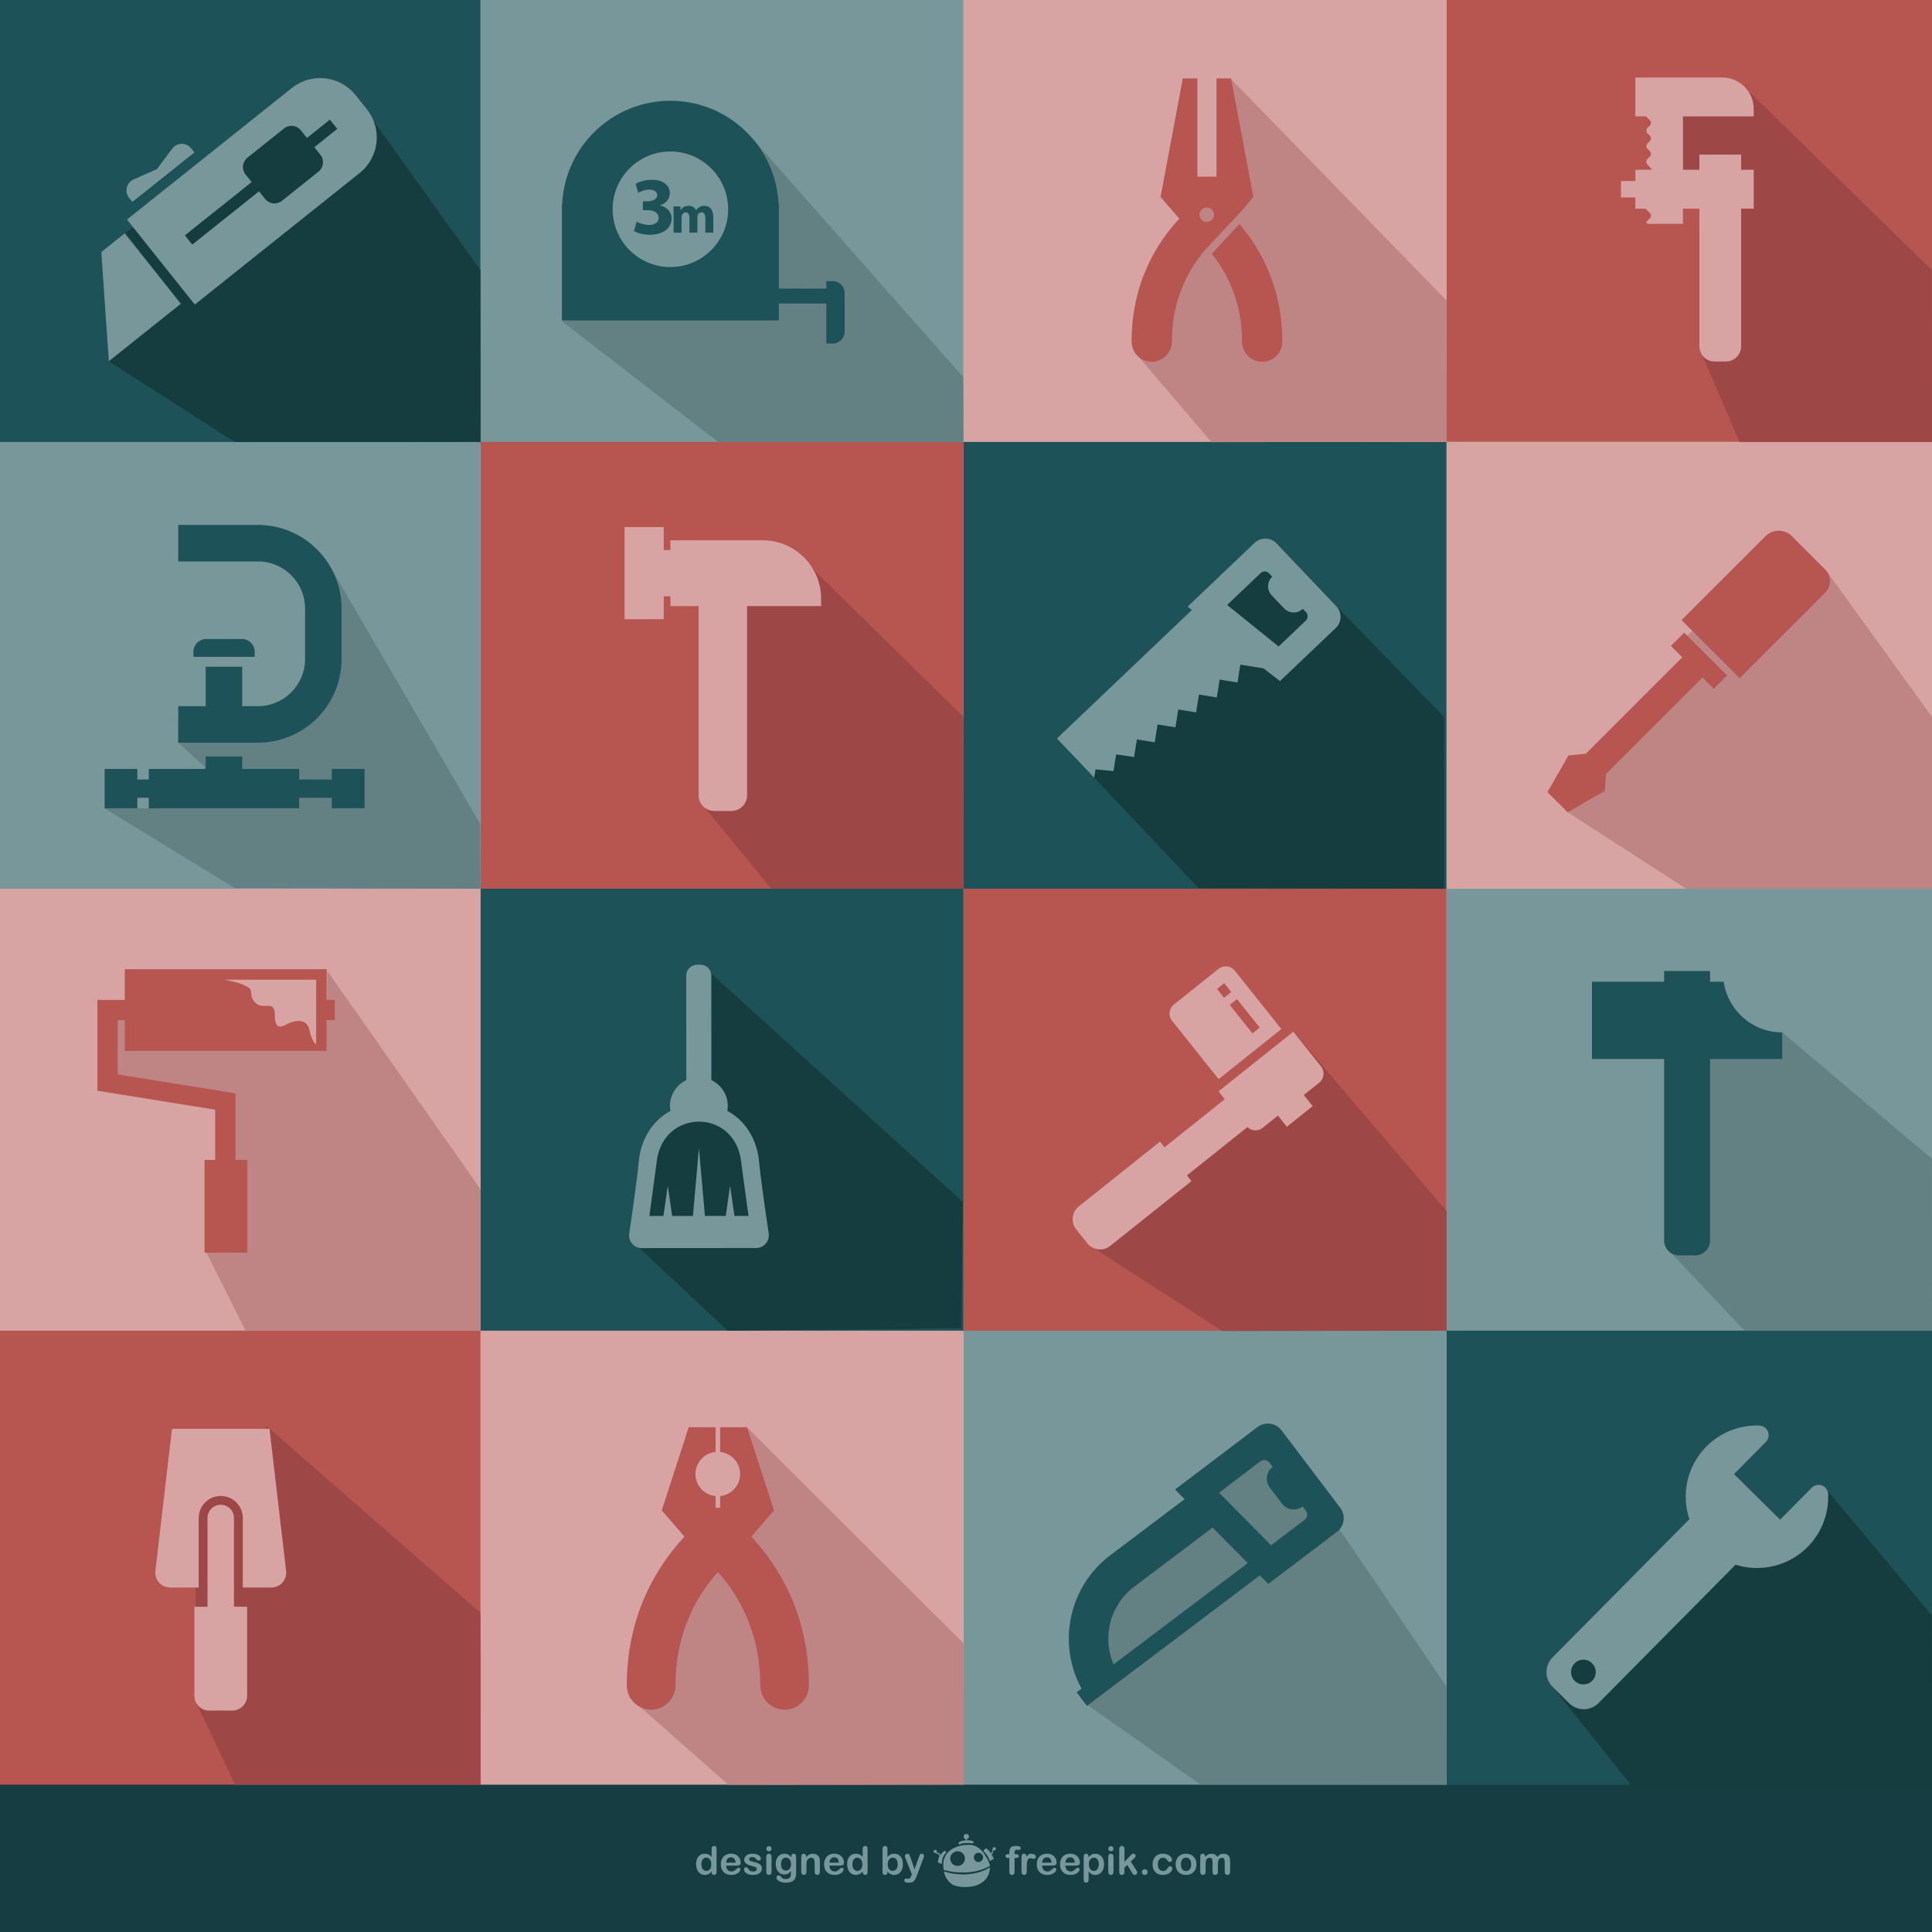 <?xml version="1.0" encoding="utf-8"?>
<!-- Generator: Adobe Illustrator 27.5.0, SVG Export Plug-In . SVG Version: 6.00 Build 0)  -->
<svg version="1.1" id="Capa_1" xmlns="http://www.w3.org/2000/svg" xmlns:xlink="http://www.w3.org/1999/xlink" x="0px" y="0px"
	 viewBox="0 0 800 800" style="enable-background:new 0 0 800 800;" xml:space="preserve">
<rect x="-6" y="-5" style="fill:#1D5258;" width="205" height="189"/>
<rect x="199" y="-5" style="fill:#77979B;" width="200" height="189"/>
<rect x="399" y="-5" style="fill:#D8A3A3;" width="200" height="189"/>
<rect x="599" y="-6" style="fill:#B75551;" width="211" height="189"/>
<rect x="-6" y="183" style="fill:#77979B;" width="205" height="185"/>
<rect x="199" y="183" style="fill:#B75551;" width="200" height="185"/>
<rect x="399" y="183" style="fill:#1D5258;" width="200" height="185"/>
<rect x="599" y="183" style="fill:#D8A3A3;" width="210" height="185"/>
<rect x="-6" y="368" style="fill:#D8A3A3;" width="205" height="184"/>
<rect x="199" y="368" style="fill:#1D5258;" width="200" height="184"/>
<rect x="399" y="368" style="fill:#B75551;" width="200" height="184"/>
<rect x="599" y="368" style="fill:#77979B;" width="210" height="184"/>
<rect x="-6" y="551" style="fill:#B75551;" width="205" height="192"/>
<rect x="199" y="551" style="fill:#D8A3A3;" width="200" height="192"/>
<rect x="399" y="551" style="fill:#77979B;" width="200" height="192"/>
<rect x="599" y="551" style="fill:#1D5258;" width="210" height="192"/>
<rect x="-5" y="739" style="fill:#163E42;" width="813" height="65"/>
<g>
	<g>
		<path style="fill:#77979B;" d="M294.665,775.138v-0.215c-0.29,0.335-0.576,0.605-0.859,0.814
			c-0.283,0.209-0.589,0.367-0.919,0.476c-0.331,0.109-0.69,0.162-1.081,0.162c-0.518,0-0.997-0.11-1.439-0.328
			c-0.44-0.223-0.822-0.534-1.142-0.94c-0.325-0.405-0.567-0.887-0.734-1.435c-0.167-0.548-0.25-1.142-0.25-1.782
			c0-1.352,0.332-2.405,0.992-3.16c0.659-0.755,1.529-1.133,2.605-1.133c0.624,0,1.149,0.108,1.577,0.322
			c0.427,0.215,0.843,0.541,1.25,0.987v-3.193c0-0.444,0.09-0.78,0.266-1.007c0.176-0.227,0.428-0.342,0.755-0.342
			c0.327,0,0.581,0.106,0.758,0.315c0.176,0.207,0.266,0.516,0.266,0.923v9.536c0,0.412-0.097,0.721-0.286,0.927
			c-0.19,0.208-0.437,0.311-0.738,0.311c-0.296,0-0.54-0.105-0.732-0.321C294.761,775.841,294.665,775.532,294.665,775.138z
			 M290.411,771.963c0,0.587,0.09,1.085,0.274,1.496c0.182,0.411,0.431,0.724,0.746,0.931c0.317,0.21,0.664,0.314,1.04,0.314
			c0.379,0,0.725-0.098,1.042-0.296c0.313-0.201,0.565-0.504,0.754-0.912c0.184-0.411,0.279-0.921,0.279-1.533
			c0-0.576-0.094-1.071-0.279-1.487c-0.189-0.413-0.442-0.731-0.762-0.948c-0.321-0.22-0.67-0.329-1.05-0.329
			c-0.397,0-0.75,0.11-1.061,0.336c-0.312,0.227-0.554,0.548-0.724,0.968C290.496,770.92,290.411,771.408,290.411,771.963z"/>
		<path style="fill:#77979B;" d="M304.915,772.508h-4.23c0.005,0.493,0.104,0.925,0.297,1.3c0.194,0.375,0.449,0.658,0.769,0.846
			c0.32,0.19,0.672,0.286,1.057,0.286c0.26,0,0.495-0.032,0.71-0.089c0.213-0.061,0.42-0.161,0.622-0.287
			c0.201-0.131,0.384-0.269,0.555-0.418c0.168-0.146,0.386-0.346,0.656-0.6c0.11-0.094,0.269-0.145,0.475-0.145
			c0.222,0,0.4,0.063,0.536,0.184c0.14,0.121,0.209,0.292,0.209,0.515c0,0.195-0.078,0.424-0.229,0.686
			c-0.156,0.26-0.385,0.513-0.695,0.752c-0.307,0.239-0.695,0.44-1.164,0.599c-0.467,0.157-1.004,0.237-1.611,0.237
			c-1.39,0-2.469-0.396-3.24-1.189c-0.771-0.792-1.156-1.866-1.156-3.224c0-0.638,0.095-1.234,0.286-1.78
			c0.191-0.545,0.466-1.015,0.831-1.405c0.365-0.388,0.814-0.69,1.347-0.901c0.534-0.206,1.125-0.31,1.775-0.31
			c0.845,0,1.569,0.177,2.173,0.534c0.606,0.358,1.057,0.818,1.36,1.382c0.301,0.565,0.452,1.142,0.452,1.727
			c0,0.543-0.157,0.897-0.469,1.06C305.919,772.429,305.481,772.508,304.915,772.508z M300.685,771.282h3.92
			c-0.052-0.74-0.252-1.292-0.598-1.659c-0.346-0.368-0.799-0.553-1.365-0.553c-0.539,0-0.982,0.186-1.327,0.559
			C300.97,770.002,300.759,770.554,300.685,771.282z"/>
		<path style="fill:#77979B;" d="M315.481,773.547c0,0.596-0.145,1.108-0.436,1.533c-0.289,0.424-0.717,0.745-1.285,0.968
			c-0.567,0.218-1.261,0.328-2.072,0.328c-0.778,0-1.444-0.12-1.997-0.357c-0.556-0.237-0.964-0.535-1.229-0.893
			c-0.263-0.353-0.396-0.713-0.396-1.07c0-0.239,0.084-0.443,0.251-0.611c0.171-0.168,0.384-0.255,0.643-0.255
			c0.228,0,0.401,0.057,0.522,0.167c0.123,0.112,0.241,0.267,0.35,0.467c0.221,0.386,0.487,0.674,0.795,0.864
			c0.311,0.19,0.732,0.286,1.266,0.286c0.431,0,0.788-0.096,1.064-0.29c0.277-0.192,0.415-0.412,0.415-0.66
			c0-0.382-0.145-0.659-0.433-0.833c-0.287-0.172-0.761-0.34-1.419-0.497c-0.746-0.187-1.35-0.379-1.819-0.582
			c-0.466-0.205-0.84-0.472-1.12-0.805c-0.28-0.331-0.419-0.742-0.419-1.229c0-0.43,0.127-0.842,0.387-1.228
			c0.257-0.384,0.642-0.691,1.142-0.922c0.505-0.231,1.116-0.345,1.828-0.345c0.558,0,1.061,0.058,1.508,0.174
			c0.446,0.12,0.818,0.274,1.117,0.47c0.299,0.198,0.525,0.41,0.681,0.649c0.156,0.24,0.234,0.471,0.234,0.696
			c0,0.248-0.082,0.453-0.251,0.607c-0.164,0.161-0.402,0.238-0.707,0.238c-0.223,0-0.411-0.062-0.567-0.187
			c-0.156-0.128-0.334-0.319-0.536-0.569c-0.164-0.214-0.355-0.384-0.578-0.51c-0.223-0.127-0.522-0.19-0.902-0.19
			c-0.393,0-0.717,0.083-0.976,0.252c-0.259,0.166-0.389,0.371-0.389,0.619c0,0.229,0.096,0.414,0.286,0.559
			c0.189,0.145,0.445,0.264,0.769,0.36c0.319,0.094,0.764,0.212,1.33,0.348c0.672,0.164,1.219,0.359,1.645,0.585
			c0.425,0.229,0.746,0.496,0.965,0.806C315.372,772.797,315.481,773.151,315.481,773.547z"/>
		<path style="fill:#77979B;" d="M318.405,766.577c-0.301,0-0.558-0.095-0.773-0.278c-0.213-0.184-0.319-0.446-0.319-0.784
			c0-0.307,0.109-0.561,0.329-0.758c0.217-0.198,0.472-0.296,0.763-0.296c0.279,0,0.528,0.087,0.744,0.267
			c0.217,0.181,0.326,0.443,0.326,0.787c0,0.331-0.105,0.592-0.316,0.78C318.946,766.482,318.695,766.577,318.405,766.577z
			 M319.475,768.808v6.252c0,0.433-0.104,0.76-0.31,0.983c-0.206,0.221-0.467,0.333-0.783,0.333c-0.317,0-0.577-0.115-0.773-0.341
			c-0.199-0.227-0.297-0.552-0.297-0.974v-6.187c0-0.429,0.098-0.751,0.297-0.967c0.196-0.216,0.456-0.326,0.773-0.326
			c0.315,0,0.577,0.109,0.783,0.326C319.371,768.122,319.475,768.426,319.475,768.808z"/>
		<path style="fill:#77979B;" d="M329.661,769.166v6.279c0,0.721-0.076,1.337-0.228,1.854c-0.154,0.52-0.4,0.947-0.738,1.284
			c-0.337,0.338-0.78,0.589-1.328,0.755c-0.546,0.16-1.226,0.242-2.037,0.242c-0.745,0-1.411-0.102-1.998-0.311
			c-0.587-0.209-1.035-0.478-1.355-0.807c-0.316-0.331-0.474-0.67-0.474-1.02c0-0.262,0.09-0.478,0.269-0.645
			c0.179-0.166,0.395-0.251,0.65-0.251c0.314,0,0.592,0.142,0.83,0.42c0.117,0.144,0.237,0.288,0.361,0.433
			c0.123,0.144,0.263,0.27,0.411,0.373c0.15,0.102,0.332,0.179,0.543,0.23c0.211,0.049,0.456,0.076,0.729,0.076
			c0.559,0,0.996-0.076,1.304-0.235c0.309-0.155,0.524-0.373,0.65-0.651c0.124-0.283,0.195-0.581,0.216-0.902
			c0.023-0.316,0.038-0.83,0.049-1.54c-0.334,0.466-0.718,0.82-1.154,1.063c-0.434,0.242-0.954,0.364-1.556,0.364
			c-0.721,0-1.355-0.184-1.897-0.555c-0.543-0.369-0.956-0.886-1.247-1.552c-0.29-0.667-0.436-1.434-0.436-2.306
			c0-0.648,0.088-1.234,0.266-1.758c0.177-0.523,0.43-0.964,0.757-1.324c0.327-0.36,0.705-0.631,1.132-0.81
			c0.427-0.181,0.899-0.274,1.411-0.274c0.611,0,1.142,0.117,1.592,0.353c0.447,0.234,0.864,0.603,1.253,1.104v-0.291
			c0-0.374,0.091-0.666,0.275-0.872c0.184-0.207,0.422-0.311,0.713-0.311c0.417,0,0.692,0.138,0.831,0.41
			C329.592,768.261,329.661,768.653,329.661,769.166z M323.394,771.906c0,0.878,0.193,1.543,0.575,1.988
			c0.384,0.45,0.88,0.675,1.485,0.675c0.359,0,0.699-0.096,1.018-0.289c0.32-0.192,0.581-0.483,0.781-0.872
			c0.199-0.388,0.301-0.859,0.301-1.415c0-0.881-0.195-1.567-0.583-2.06c-0.388-0.491-0.899-0.735-1.533-0.735
			c-0.618,0-1.113,0.233-1.485,0.705C323.581,770.373,323.394,771.041,323.394,771.906z"/>
		<path style="fill:#77979B;" d="M333.814,768.778v0.261c0.379-0.501,0.794-0.87,1.246-1.105c0.452-0.233,0.971-0.353,1.556-0.353
			c0.571,0,1.079,0.124,1.531,0.375c0.446,0.247,0.782,0.599,1.003,1.053c0.144,0.264,0.235,0.548,0.278,0.854
			c0.042,0.308,0.063,0.698,0.063,1.173v4.024c0,0.433-0.099,0.76-0.296,0.983c-0.197,0.221-0.458,0.333-0.772,0.333
			c-0.323,0-0.585-0.115-0.784-0.341c-0.201-0.227-0.301-0.552-0.301-0.974v-3.604c0-0.713-0.099-1.258-0.297-1.638
			c-0.2-0.376-0.593-0.565-1.185-0.565c-0.387,0-0.736,0.116-1.053,0.345c-0.318,0.227-0.551,0.544-0.7,0.946
			c-0.102,0.323-0.157,0.927-0.157,1.807v2.709c0,0.44-0.102,0.765-0.304,0.987c-0.204,0.218-0.468,0.328-0.788,0.328
			c-0.312,0-0.566-0.115-0.768-0.341c-0.201-0.227-0.301-0.552-0.301-0.974v-6.252c0-0.411,0.09-0.718,0.268-0.921
			c0.178-0.203,0.424-0.306,0.738-0.306c0.19,0,0.361,0.047,0.514,0.135c0.151,0.091,0.276,0.227,0.368,0.404
			C333.765,768.301,333.814,768.516,333.814,768.778z"/>
		<path style="fill:#77979B;" d="M347.683,772.508h-4.231c0.006,0.493,0.104,0.925,0.297,1.3c0.193,0.375,0.45,0.658,0.768,0.846
			c0.32,0.19,0.673,0.286,1.059,0.286c0.258,0,0.496-0.032,0.708-0.089c0.213-0.061,0.42-0.161,0.623-0.287
			c0.2-0.131,0.385-0.269,0.554-0.418c0.168-0.146,0.387-0.346,0.656-0.6c0.112-0.094,0.271-0.145,0.474-0.145
			c0.224,0,0.401,0.063,0.541,0.184c0.137,0.121,0.205,0.292,0.205,0.515c0,0.195-0.075,0.424-0.23,0.686
			c-0.152,0.26-0.384,0.513-0.693,0.752c-0.308,0.239-0.697,0.44-1.164,0.599c-0.468,0.157-1.006,0.237-1.611,0.237
			c-1.39,0-2.469-0.396-3.24-1.189c-0.773-0.792-1.158-1.866-1.158-3.224c0-0.638,0.096-1.234,0.285-1.78
			c0.192-0.545,0.468-1.015,0.834-1.405c0.364-0.388,0.812-0.69,1.346-0.901c0.534-0.206,1.124-0.31,1.775-0.31
			c0.844,0,1.568,0.177,2.174,0.534c0.604,0.358,1.057,0.818,1.359,1.382c0.301,0.565,0.451,1.142,0.451,1.727
			c0,0.543-0.157,0.897-0.466,1.06C348.685,772.429,348.248,772.508,347.683,772.508z M343.451,771.282h3.921
			c-0.055-0.74-0.252-1.292-0.598-1.659c-0.345-0.368-0.803-0.553-1.366-0.553c-0.54,0-0.982,0.186-1.328,0.559
			C343.736,770.002,343.525,770.554,343.451,771.282z"/>
		<path style="fill:#77979B;" d="M357.211,775.138v-0.215c-0.29,0.335-0.576,0.605-0.859,0.814c-0.282,0.209-0.59,0.367-0.917,0.476
			c-0.332,0.109-0.692,0.162-1.083,0.162c-0.518,0-0.995-0.11-1.438-0.328c-0.44-0.223-0.822-0.534-1.145-0.94
			c-0.321-0.405-0.565-0.887-0.732-1.435c-0.167-0.548-0.25-1.142-0.25-1.782c0-1.352,0.331-2.405,0.99-3.16
			c0.66-0.755,1.53-1.133,2.607-1.133c0.624,0,1.149,0.108,1.574,0.322c0.428,0.215,0.846,0.541,1.253,0.987v-3.193
			c0-0.444,0.09-0.78,0.267-1.007c0.178-0.227,0.428-0.342,0.758-0.342c0.325,0,0.575,0.106,0.755,0.315
			c0.178,0.207,0.264,0.516,0.264,0.923v9.536c0,0.412-0.094,0.721-0.284,0.927c-0.191,0.208-0.436,0.311-0.736,0.311
			c-0.297,0-0.541-0.105-0.734-0.321C357.308,775.841,357.211,775.532,357.211,775.138z M352.959,771.963
			c0,0.587,0.09,1.085,0.272,1.496c0.183,0.411,0.43,0.724,0.751,0.931c0.315,0.21,0.661,0.314,1.035,0.314
			c0.382,0,0.729-0.098,1.043-0.296c0.311-0.201,0.564-0.504,0.751-0.912c0.189-0.411,0.283-0.921,0.283-1.533
			c0-0.576-0.094-1.071-0.283-1.487c-0.186-0.413-0.439-0.731-0.761-0.948c-0.319-0.22-0.668-0.329-1.049-0.329
			c-0.396,0-0.75,0.11-1.062,0.336c-0.313,0.227-0.552,0.548-0.724,0.968C353.044,770.92,352.959,771.408,352.959,771.963z"/>
		<path style="fill:#77979B;" d="M367.478,765.602v3.304c0.406-0.425,0.821-0.747,1.243-0.972c0.422-0.225,0.944-0.337,1.57-0.337
			c0.716,0,1.345,0.171,1.887,0.512c0.541,0.34,0.961,0.834,1.259,1.479c0.299,0.647,0.448,1.415,0.448,2.302
			c0,0.656-0.083,1.255-0.25,1.802c-0.166,0.548-0.408,1.021-0.723,1.42c-0.317,0.4-0.701,0.711-1.152,0.934
			c-0.452,0.218-0.951,0.328-1.496,0.328c-0.331,0-0.645-0.041-0.937-0.12c-0.293-0.079-0.543-0.182-0.748-0.311
			c-0.206-0.13-0.383-0.263-0.529-0.401c-0.145-0.136-0.334-0.342-0.573-0.62v0.215c0,0.409-0.097,0.715-0.294,0.926
			c-0.195,0.207-0.442,0.312-0.745,0.312c-0.305,0-0.549-0.105-0.733-0.312c-0.181-0.211-0.273-0.517-0.273-0.926v-9.441
			c0-0.436,0.089-0.769,0.267-0.996c0.178-0.222,0.423-0.336,0.739-0.336c0.333,0,0.591,0.107,0.77,0.323
			C367.388,764.901,367.478,765.206,367.478,765.602z M367.58,772.025c0,0.862,0.197,1.524,0.59,1.984
			c0.395,0.464,0.909,0.695,1.548,0.695c0.544,0,1.013-0.236,1.407-0.711c0.393-0.47,0.589-1.149,0.589-2.031
			c0-0.571-0.083-1.06-0.246-1.473c-0.162-0.414-0.395-0.728-0.696-0.955c-0.298-0.226-0.651-0.336-1.053-0.336
			c-0.414,0-0.778,0.11-1.101,0.336c-0.322,0.227-0.575,0.55-0.761,0.976C367.673,770.934,367.58,771.44,367.58,772.025z"/>
		<path style="fill:#77979B;" d="M377.404,776.645l0.197-0.484l-2.661-6.701c-0.165-0.386-0.247-0.664-0.247-0.839
			c0-0.184,0.049-0.358,0.143-0.515c0.095-0.16,0.227-0.286,0.392-0.381c0.166-0.094,0.341-0.144,0.519-0.144
			c0.313,0,0.548,0.1,0.705,0.296c0.159,0.201,0.299,0.482,0.42,0.854l1.831,5.325l1.734-4.951c0.138-0.404,0.262-0.714,0.37-0.946
			c0.113-0.225,0.23-0.378,0.356-0.457c0.123-0.079,0.299-0.12,0.524-0.12c0.164,0,0.321,0.045,0.472,0.131
			c0.151,0.087,0.266,0.205,0.348,0.352c0.081,0.151,0.124,0.305,0.124,0.469c-0.022,0.1-0.055,0.242-0.102,0.427
			c-0.049,0.186-0.107,0.372-0.174,0.564l-2.819,7.38c-0.245,0.653-0.481,1.159-0.715,1.528c-0.231,0.37-0.54,0.654-0.922,0.853
			c-0.383,0.198-0.9,0.296-1.55,0.296c-0.633,0-1.109-0.067-1.425-0.204c-0.317-0.136-0.474-0.388-0.474-0.751
			c0-0.248,0.075-0.441,0.227-0.575c0.149-0.135,0.371-0.204,0.669-0.204c0.115,0,0.228,0.018,0.34,0.049
			c0.138,0.034,0.257,0.048,0.357,0.048c0.249,0,0.441-0.039,0.585-0.113c0.142-0.074,0.272-0.2,0.384-0.385
			C377.124,777.265,377.255,776.997,377.404,776.645z"/>
	</g>
	<g>
		<path style="fill:#77979B;" d="M417.421,767.771h0.518v-0.647c0-0.677,0.083-1.216,0.258-1.614c0.167-0.397,0.46-0.691,0.869-0.87
			c0.409-0.183,0.97-0.276,1.684-0.276c1.262,0,1.894,0.309,1.894,0.928c0,0.203-0.067,0.374-0.199,0.517
			c-0.131,0.141-0.288,0.213-0.467,0.213c-0.09,0-0.231-0.015-0.438-0.047c-0.205-0.033-0.378-0.047-0.522-0.047
			c-0.391,0-0.641,0.114-0.749,0.344c-0.114,0.23-0.166,0.56-0.166,0.986v0.514h0.527c0.824,0,1.235,0.252,1.235,0.746
			c0,0.355-0.107,0.58-0.329,0.674c-0.219,0.095-0.519,0.142-0.906,0.142h-0.527v5.728c0,0.427-0.105,0.754-0.31,0.979
			c-0.202,0.225-0.467,0.337-0.788,0.337c-0.304,0-0.557-0.112-0.763-0.337c-0.204-0.225-0.302-0.552-0.302-0.979v-5.728h-0.596
			c-0.32,0-0.57-0.071-0.744-0.219c-0.175-0.143-0.263-0.332-0.263-0.566C416.335,768.033,416.697,767.771,417.421,767.771z"/>
		<path style="fill:#77979B;" d="M425.144,773.254v1.807c0,0.44-0.101,0.765-0.307,0.987c-0.209,0.218-0.467,0.328-0.786,0.328
			c-0.308,0-0.566-0.112-0.768-0.333c-0.201-0.223-0.301-0.549-0.301-0.983v-6.021c0-0.971,0.353-1.458,1.053-1.458
			c0.36,0,0.62,0.114,0.779,0.341c0.157,0.227,0.242,0.563,0.26,1.009c0.263-0.445,0.525-0.781,0.796-1.009
			c0.274-0.227,0.639-0.341,1.09-0.341c0.452,0,0.895,0.114,1.322,0.341c0.43,0.227,0.643,0.53,0.643,0.905
			c0,0.264-0.09,0.481-0.276,0.654c-0.179,0.169-0.376,0.255-0.589,0.255c-0.077,0-0.271-0.047-0.577-0.146
			c-0.302-0.099-0.569-0.146-0.802-0.146c-0.316,0-0.576,0.085-0.775,0.252c-0.198,0.164-0.359,0.412-0.466,0.742
			c-0.113,0.326-0.189,0.717-0.234,1.167C425.166,772.053,425.144,772.606,425.144,773.254z"/>
		<path style="fill:#77979B;" d="M435.736,772.508h-4.23c0.006,0.493,0.102,0.925,0.297,1.3c0.191,0.375,0.448,0.658,0.768,0.846
			c0.321,0.19,0.674,0.286,1.057,0.286c0.259,0,0.497-0.032,0.711-0.089c0.212-0.061,0.419-0.161,0.619-0.287
			c0.201-0.131,0.388-0.269,0.558-0.418c0.167-0.146,0.385-0.346,0.654-0.6c0.111-0.094,0.273-0.145,0.48-0.145
			c0.218,0,0.397,0.063,0.533,0.184c0.14,0.121,0.208,0.292,0.208,0.515c0,0.195-0.076,0.424-0.228,0.686
			c-0.156,0.26-0.384,0.513-0.691,0.752c-0.312,0.239-0.699,0.44-1.169,0.599c-0.465,0.157-1.004,0.237-1.611,0.237
			c-1.39,0-2.468-0.396-3.239-1.189c-0.77-0.792-1.158-1.866-1.158-3.224c0-0.638,0.096-1.234,0.286-1.78
			c0.19-0.545,0.467-1.015,0.829-1.405c0.367-0.388,0.817-0.69,1.35-0.901c0.533-0.206,1.124-0.31,1.775-0.31
			c0.842,0,1.566,0.177,2.171,0.534c0.606,0.358,1.061,0.818,1.36,1.382c0.299,0.565,0.451,1.142,0.451,1.727
			c0,0.543-0.154,0.897-0.466,1.06C436.738,772.429,436.301,772.508,435.736,772.508z M431.506,771.282h3.921
			c-0.052-0.74-0.249-1.292-0.598-1.659c-0.347-0.368-0.801-0.553-1.367-0.553c-0.538,0-0.982,0.186-1.327,0.559
			C431.792,770.002,431.58,770.554,431.506,771.282z"/>
		<path style="fill:#77979B;" d="M445.377,772.508h-4.23c0.003,0.493,0.104,0.925,0.297,1.3c0.192,0.375,0.447,0.658,0.766,0.846
			c0.321,0.19,0.673,0.286,1.059,0.286c0.257,0,0.495-0.032,0.707-0.089c0.214-0.061,0.423-0.161,0.623-0.287
			c0.202-0.131,0.386-0.269,0.554-0.418c0.17-0.146,0.39-0.346,0.659-0.6c0.11-0.094,0.267-0.145,0.474-0.145
			c0.223,0,0.399,0.063,0.537,0.184c0.139,0.121,0.208,0.292,0.208,0.515c0,0.195-0.077,0.424-0.23,0.686
			c-0.153,0.26-0.386,0.513-0.694,0.752c-0.309,0.239-0.696,0.44-1.163,0.599c-0.469,0.157-1.006,0.237-1.614,0.237
			c-1.386,0-2.467-0.396-3.239-1.189c-0.77-0.792-1.154-1.866-1.154-3.224c0-0.638,0.094-1.234,0.283-1.78
			c0.19-0.545,0.468-1.015,0.831-1.405c0.365-0.388,0.815-0.69,1.348-0.901c0.533-0.206,1.124-0.31,1.773-0.31
			c0.848,0,1.571,0.177,2.175,0.534c0.605,0.358,1.057,0.818,1.358,1.382c0.304,0.565,0.453,1.142,0.453,1.727
			c0,0.543-0.155,0.897-0.469,1.06C446.382,772.429,445.943,772.508,445.377,772.508z M441.147,771.282h3.921
			c-0.055-0.74-0.255-1.292-0.598-1.659c-0.348-0.368-0.801-0.553-1.366-0.553c-0.54,0-0.982,0.186-1.33,0.559
			C441.43,770.002,441.218,770.554,441.147,771.282z"/>
		<path style="fill:#77979B;" d="M450.762,768.795v0.26c0.411-0.5,0.831-0.87,1.269-1.104c0.438-0.236,0.935-0.353,1.489-0.353
			c0.665,0,1.278,0.171,1.836,0.515c0.563,0.347,1.006,0.845,1.331,1.506c0.324,0.659,0.486,1.441,0.486,2.345
			c0,0.663-0.094,1.274-0.283,1.834c-0.186,0.555-0.444,1.025-0.773,1.401c-0.325,0.378-0.71,0.67-1.158,0.873
			c-0.445,0.202-0.926,0.305-1.438,0.305c-0.618,0-1.135-0.126-1.557-0.374c-0.419-0.246-0.819-0.61-1.201-1.093v3.248
			c0,0.952-0.345,1.424-1.035,1.424c-0.409,0-0.675-0.122-0.807-0.368c-0.133-0.245-0.199-0.601-0.199-1.072v-9.333
			c0-0.411,0.091-0.718,0.268-0.921c0.179-0.203,0.423-0.306,0.738-0.306c0.303,0,0.556,0.104,0.748,0.315
			C450.667,768.106,450.762,768.405,450.762,768.795z M455.001,771.938c0-0.57-0.086-1.06-0.263-1.467
			c-0.173-0.41-0.415-0.726-0.724-0.943c-0.308-0.22-0.648-0.329-1.024-0.329c-0.598,0-1.1,0.233-1.51,0.705
			c-0.408,0.47-0.614,1.161-0.614,2.076c0,0.861,0.203,1.529,0.61,2.008c0.408,0.479,0.911,0.717,1.514,0.717
			c0.357,0,0.693-0.104,0.996-0.314c0.309-0.207,0.553-0.52,0.736-0.936C454.908,773.036,455.001,772.531,455.001,771.938z"/>
		<path style="fill:#77979B;" d="M460.002,766.577c-0.302,0-0.56-0.095-0.773-0.278c-0.213-0.184-0.322-0.446-0.322-0.784
			c0-0.307,0.109-0.561,0.327-0.758c0.219-0.198,0.475-0.296,0.768-0.296c0.279,0,0.524,0.087,0.741,0.267
			c0.219,0.181,0.324,0.443,0.324,0.787c0,0.331-0.102,0.592-0.313,0.78C460.541,766.482,460.291,766.577,460.002,766.577z
			 M461.067,768.808v6.252c0,0.433-0.101,0.76-0.31,0.983c-0.203,0.221-0.462,0.333-0.782,0.333c-0.318,0-0.573-0.115-0.771-0.341
			c-0.2-0.227-0.297-0.552-0.297-0.974v-6.187c0-0.429,0.097-0.751,0.297-0.967c0.198-0.216,0.453-0.326,0.771-0.326
			c0.32,0,0.579,0.109,0.782,0.326C460.966,768.122,461.067,768.426,461.067,768.808z"/>
		<path style="fill:#77979B;" d="M468.688,775.383l-1.907-3.136l-1.172,1.109v1.721c0,0.417-0.11,0.737-0.329,0.962
			c-0.22,0.225-0.473,0.337-0.755,0.337c-0.334,0-0.594-0.112-0.787-0.333c-0.189-0.223-0.283-0.549-0.283-0.983v-9.221
			c0-0.48,0.088-0.848,0.277-1.097c0.185-0.252,0.449-0.378,0.793-0.378c0.334,0,0.595,0.114,0.79,0.342
			c0.196,0.227,0.294,0.563,0.294,1.007v5.243l2.431-2.548c0.302-0.32,0.529-0.534,0.688-0.653c0.16-0.116,0.351-0.174,0.581-0.174
			c0.267,0,0.493,0.086,0.672,0.26c0.179,0.172,0.272,0.386,0.272,0.644c0,0.319-0.296,0.741-0.881,1.267l-1.149,1.054l2.219,3.485
			c0.164,0.256,0.28,0.456,0.351,0.589c0.071,0.134,0.107,0.265,0.107,0.384c0,0.346-0.094,0.615-0.283,0.814
			c-0.186,0.198-0.435,0.297-0.736,0.297c-0.264,0-0.469-0.07-0.611-0.216C469.124,776.018,468.932,775.759,468.688,775.383z"/>
		<path style="fill:#77979B;" d="M474.038,776.376c-0.33,0-0.612-0.105-0.848-0.318c-0.236-0.212-0.358-0.508-0.358-0.888
			c0-0.323,0.114-0.6,0.339-0.832c0.23-0.232,0.511-0.347,0.843-0.347c0.331,0,0.612,0.113,0.85,0.344
			c0.234,0.231,0.352,0.508,0.352,0.836c0,0.377-0.118,0.671-0.352,0.884C474.626,776.27,474.352,776.376,474.038,776.376z"/>
		<path style="fill:#77979B;" d="M485.437,773.696c0,0.27-0.083,0.559-0.244,0.865c-0.16,0.305-0.406,0.598-0.735,0.876
			c-0.332,0.277-0.749,0.5-1.246,0.669c-0.506,0.17-1.068,0.251-1.701,0.251c-1.331,0-2.375-0.385-3.127-1.166
			c-0.747-0.78-1.122-1.824-1.122-3.133c0-0.888,0.167-1.67,0.513-2.353c0.341-0.682,0.84-1.21,1.49-1.579
			c0.647-0.373,1.425-0.559,2.329-0.559c0.558,0,1.07,0.082,1.54,0.244c0.466,0.165,0.865,0.375,1.185,0.634
			c0.325,0.26,0.576,0.535,0.749,0.828c0.168,0.293,0.256,0.567,0.256,0.822c0,0.256-0.099,0.477-0.293,0.655
			c-0.19,0.18-0.425,0.268-0.699,0.268c-0.18,0-0.332-0.046-0.449-0.138c-0.116-0.094-0.252-0.242-0.4-0.445
			c-0.261-0.403-0.539-0.706-0.826-0.907c-0.288-0.198-0.655-0.3-1.097-0.3c-0.639,0-1.156,0.251-1.547,0.748
			c-0.388,0.498-0.587,1.181-0.587,2.047c0,0.407,0.05,0.783,0.151,1.121c0.102,0.341,0.248,0.632,0.436,0.873
			c0.188,0.241,0.42,0.422,0.689,0.547c0.271,0.124,0.566,0.185,0.889,0.185c0.431,0,0.802-0.099,1.112-0.3
			c0.309-0.201,0.58-0.506,0.821-0.919c0.133-0.241,0.276-0.434,0.428-0.569c0.154-0.138,0.34-0.208,0.56-0.208
			c0.265,0,0.486,0.101,0.659,0.301C485.348,773.257,485.437,773.471,485.437,773.696z"/>
		<path style="fill:#77979B;" d="M495.415,771.979c0,0.643-0.101,1.238-0.301,1.781c-0.201,0.546-0.492,1.012-0.871,1.4
			c-0.379,0.391-0.836,0.692-1.363,0.903c-0.526,0.207-1.122,0.312-1.781,0.312c-0.655,0-1.243-0.105-1.767-0.318
			c-0.521-0.212-0.974-0.511-1.358-0.906c-0.382-0.395-0.672-0.86-0.87-1.394c-0.198-0.537-0.296-1.132-0.296-1.779
			c0-0.655,0.098-1.254,0.299-1.802c0.2-0.541,0.488-1.006,0.862-1.391c0.375-0.384,0.828-0.68,1.363-0.89
			c0.535-0.212,1.122-0.315,1.767-0.315c0.656,0,1.249,0.107,1.781,0.319c0.534,0.21,0.99,0.512,1.371,0.904
			c0.382,0.388,0.671,0.856,0.869,1.394C495.314,770.737,495.415,771.329,495.415,771.979z M493.247,771.979
			c0-0.882-0.197-1.57-0.584-2.06c-0.388-0.492-0.909-0.736-1.565-0.736c-0.423,0-0.796,0.106-1.117,0.327
			c-0.319,0.22-0.571,0.544-0.744,0.971c-0.176,0.425-0.263,0.926-0.263,1.497c0,0.564,0.087,1.057,0.257,1.48
			c0.172,0.423,0.419,0.747,0.738,0.971c0.319,0.225,0.693,0.336,1.129,0.336c0.656,0,1.177-0.246,1.565-0.741
			C493.049,773.532,493.247,772.849,493.247,771.979z"/>
		<path style="fill:#77979B;" d="M504.313,772.138v2.873c0,0.456-0.106,0.796-0.31,1.023c-0.206,0.227-0.48,0.341-0.817,0.341
			c-0.326,0-0.592-0.115-0.796-0.341c-0.202-0.227-0.305-0.567-0.305-1.023v-3.446c0-0.543-0.018-0.964-0.056-1.267
			c-0.034-0.3-0.136-0.545-0.298-0.739c-0.165-0.193-0.425-0.288-0.778-0.288c-0.707,0-1.175,0.242-1.397,0.727
			c-0.225,0.485-0.34,1.183-0.34,2.091v2.922c0,0.451-0.101,0.79-0.304,1.017c-0.204,0.232-0.471,0.347-0.806,0.347
			c-0.323,0-0.595-0.115-0.804-0.347c-0.208-0.228-0.311-0.567-0.311-1.017v-6.185c0-0.404,0.092-0.717,0.281-0.927
			c0.186-0.212,0.434-0.319,0.741-0.319c0.297,0,0.543,0.1,0.741,0.296c0.197,0.201,0.296,0.473,0.296,0.823v0.206
			c0.375-0.447,0.777-0.78,1.203-0.99c0.43-0.211,0.905-0.319,1.428-0.319c0.543,0,1.011,0.108,1.399,0.324
			c0.393,0.218,0.716,0.544,0.968,0.984c0.367-0.445,0.755-0.772,1.172-0.987c0.417-0.214,0.881-0.322,1.39-0.322
			c0.589,0,1.101,0.115,1.525,0.348c0.43,0.235,0.747,0.564,0.96,0.998c0.186,0.391,0.277,1.006,0.277,1.846v4.222
			c0,0.456-0.104,0.796-0.31,1.023c-0.205,0.227-0.475,0.341-0.813,0.341c-0.326,0-0.596-0.115-0.806-0.347
			c-0.209-0.228-0.312-0.567-0.312-1.017v-3.634c0-0.464-0.021-0.838-0.058-1.119c-0.044-0.279-0.15-0.514-0.323-0.704
			c-0.172-0.19-0.439-0.283-0.792-0.283c-0.284,0-0.554,0.083-0.813,0.253c-0.253,0.17-0.454,0.395-0.598,0.679
			C504.39,770.568,504.313,771.213,504.313,772.138z"/>
	</g>
	<g>
		<path style="fill:#77979B;" d="M400.384,762.005c-0.046-0.137-0.096-0.275-0.141-0.415c0.729-0.065,1.217-0.935,0.862-1.581
			c-0.324-0.728-1.445-0.818-1.877-0.15c-0.463,0.589-0.102,1.523,0.606,1.71c0.042,0.15,0.086,0.3,0.13,0.45
			c-1.088,0.068-2.2,0.312-3.111,0.932c0.091,0.266,0.187,0.531,0.279,0.796c1.843-0.807,3.914-0.63,5.857-0.437
			c0.064-0.256,0.127-0.513,0.192-0.769C402.302,762.144,401.338,761.998,400.384,762.005z"/>
		<path style="fill:#77979B;" d="M411.344,764.982c-0.293,0.148-0.347,0.497-0.332,0.794c-0.323,0.313-0.172,0.788-0.208,1.187
			c-0.072,0.221-0.337,0.245-0.52,0.33c-0.257-0.388-0.528-0.763-0.867-1.08l0.001-0.018c-0.371-0.348-0.773-0.661-1.195-0.938
			c-0.344,0.364-0.699,0.721-1.029,1.102c0.649,0.716,1.249,1.478,1.78,2.288c0.362,0.613,0.659,1.265,0.913,1.932
			c0.548-0.278,1.09-0.573,1.637-0.859c-0.288-0.67-0.62-1.322-0.971-1.963c0.242-0.128,0.568-0.257,0.606-0.573
			c0.028-0.352-0.052-0.729,0.163-1.037c0.42,0.278,1.064-0.036,1.069-0.552C412.45,765.066,411.781,764.679,411.344,764.982z"/>
		<path style="fill:#77979B;" d="M408.378,768.957c-0.713-1.183-1.485-2.359-2.537-3.274c-1.213-1.067-2.789-1.788-4.423-1.781
			c-2.068-0.026-4.16,0.312-6.061,1.14c-1.794,0.788-3.353,2.19-4.143,4.007c-0.761,1.631-0.752,3.51-0.408,5.247
			c1.902,0.476,3.832,0.899,5.796,0.992c1.934,0.061,3.88,0.107,5.803-0.164c2.638-0.346,5.226-1.186,7.53-2.532
			C409.934,772.592,409.618,770.854,408.378,768.957z M399.034,771.295c-0.356,0.521-0.87,0.925-1.462,1.151
			c-1.111,0.414-2.464,0.132-3.263-0.755c-0.558-0.611-0.89-1.44-0.829-2.274c0.042-1.043,0.686-2.012,1.6-2.502
			c0.699-0.379,1.54-0.444,2.297-0.231c0.321,0.08,0.615,0.231,0.888,0.411c0.562,0.4,0.987,0.988,1.172,1.653
			C399.697,769.599,399.531,770.558,399.034,771.295z M407.045,769.417c-0.13,0.89-0.983,1.645-1.893,1.587
			c-0.529,0.046-1.037-0.205-1.393-0.578c-0.257-0.318-0.468-0.688-0.504-1.106c-0.121-0.905,0.513-1.836,1.401-2.054
			c0.387-0.109,0.795-0.048,1.181,0.042C406.671,767.604,407.218,768.544,407.045,769.417z"/>
		<path style="fill:#77979B;" d="M391.239,766.312c-0.774,0.465-1.407,1.125-1.938,1.847c-0.155-0.284-0.202-0.627-0.404-0.884
			c-0.113-0.153-0.321-0.091-0.481-0.094c-0.205,0.023-0.405-0.034-0.597-0.093c0.223-0.319,0.167-0.806-0.182-1.012
			c-0.368-0.267-0.941-0.037-1.039,0.404c-0.156,0.483,0.357,0.967,0.831,0.839c0.25,0.369,0.705,0.31,1.09,0.326
			c0.175,0.301,0.305,0.631,0.528,0.905c-0.413,0.817-0.646,1.731-0.665,2.648c0.53,0.221,1.062,0.448,1.594,0.669
			c0.027-0.577,0.095-1.152,0.184-1.722c0.178-1.238,0.895-2.317,1.743-3.208C391.695,766.717,391.461,766.523,391.239,766.312z"/>
		<path style="fill:#77979B;" d="M403.667,775.667c-1.962,0.428-3.981,0.552-5.986,0.464c-1.353-0.068-2.708-0.194-4.03-0.487
			c-0.939-0.191-1.857-0.461-2.777-0.724c0.145,1.18,0.621,2.308,1.303,3.278c0.803,1.127,1.875,2.165,3.213,2.581
			c1.042,0.28,2.285,0.639,4.426,0.603c1.771-0.033,3.512-0.258,5.067-0.916c1.001-0.433,1.943-1.02,2.747-1.755
			c0.699-0.657,1.246-1.478,1.621-2.359c0.367-0.832,0.698-2.323,0.66-3.089C407.997,774.35,405.849,775.3,403.667,775.667z"/>
	</g>
</g>
<polyline style="fill:#153D3F;" points="529.583,226.5 597.958,296.875 598,368 496.25,367.75 437.75,305.75 "/>
<polyline style="fill:#153D3F;" points="148.667,41.667 198.958,111.875 199,183 97.25,183.031 45.063,149.625 74.833,125.833 
	52,96.5 57,92.5 114.833,49.031 148.667,41.667 "/>
<polyline style="fill:#153D3F;" points="756.167,616.667 799.958,668.875 800,740 676.167,740.167 641.333,696.5 655.167,685 "/>
<polyline style="fill:#153D3F;" points="293.667,402.333 398.667,497.667 398,550 301.333,551 260.667,513 269.667,482 
	274.667,464.667 289,459 293.667,402.333 "/>
<polygon style="fill:#BF8484;" points="756.688,236.938 800.031,296.953 800,368 698.234,368 649.167,336.333 662.688,327.125 
	663.313,320.375 704.688,278.063 709.438,282.75 713.125,280.25 698.125,263.5 702.375,260 "/>
<polygon style="fill:#BF8484;" points="135.5,402 199,492.5 199,551 101.667,551 85.25,518.208 101.25,483.229 95.75,479.49 
	93.688,461.057 94.75,456.497 45.5,446.249 47.25,420.499 135.25,435 "/>
<polygon style="fill:#BF8484;" points="309.25,591 399,680.5 399.063,738.938 301.667,739.083 260.5,702.75 274.75,661.5 
	286.25,651.25 293.688,649.063 306.5,629.5 "/>
<polygon style="fill:#BF8484;" points="510,33 599,124.5 599.063,182.938 501.667,183.083 470,146 493.25,86.75 506.5,73.5 "/>
<polyline style="fill:#638082;" points="738,427.5 799.958,479.875 800,551 722.396,551.042 690.25,517 694.75,451.75 702.5,431.25 
	730.75,432.25 737.982,427.497 "/>
<polyline style="fill:#638082;" points="64.375,328.375 61.612,334.7 56.188,334.719 55.997,332.374 47.87,332.498 43.25,334.688 
	97.228,367.744 198.957,367.987 198.833,341.167 136.5,234.25 136.167,239.333 134.667,282.167 112.167,299.833 89,298.667 
	73.75,299.125 73.807,307.528 84.75,317.5 84.5,325.25 61.612,334.7 "/>
<polyline style="fill:#638082;" points="232.667,133 297.375,182.969 398.957,182.987 398.833,156.167 311,56.667 309.667,100.333 
	312.167,114.833 289,113.667 273.75,114.125 "/>
<polyline style="fill:#638082;" points="450,705.75 497.234,739.016 598.957,738.987 599,698.375 548,623.5 524.5,597.5 
	467.5,649.75 457.75,659.5 453.75,670 "/>
<path style="fill:#77979B;" d="M553.33,251.025l-24.776-26.027c-2.433-2.554-6.478-2.655-9.032-0.221l-27.721,26.391l1.746,1.408
	l-55.897,53.211l15.425,16.202l0.549-3.406l7.455,0.707l1.11-6.901l7.403,1.074l1.17-7.274l7.383,1.188l1.186-7.38l7.383,1.184
	l1.182-7.387l7.382,1.192l1.188-7.384l7.384,1.186l1.19-7.381l7.38,1.186l1.186-7.381l9.588,1.541l6.834,5.274l23.079-21.973
	C555.664,257.621,555.763,253.577,553.33,251.025z M540.739,256.941l-11.298,10.754l-21.306-17.197l13.887-13.222
	c0.462-0.441,1.083-0.679,1.722-0.664c0.644,0.016,1.251,0.286,1.692,0.749l1.355,1.425c-1.055,1.003-1.667,2.383-1.703,3.837
	c-0.036,1.454,0.506,2.864,1.51,3.917l5.115,5.375c1.003,1.055,2.383,1.665,3.838,1.701c1.454,0.036,2.864-0.511,3.915-1.514
	l1.357,1.42c0.441,0.464,0.68,1.087,0.664,1.726C541.474,255.89,541.204,256.496,540.739,256.941z"/>
<path style="fill:#1D5258;" d="M737.982,427.497h-0.002c-12.356,0-22.49-9.131-24.254-20.996h-5.63v-4.428H689.08v4.428h-29.886
	v31.996h29.886v75.169c0,3.407,2.763,6.17,6.17,6.17h6.676c3.407,0,6.17-2.763,6.17-6.17v-75.169h29.886V427.497z"/>
<g>
	<polygon style="fill:#B75551;" points="715.155,279.739 697.382,261.97 691.885,267.464 696.597,272.17 656.66,312.104 
		649.475,312.782 640.767,327.995 649.126,336.356 664.497,327.484 665.019,320.466 704.952,280.526 709.657,285.232 	"/>
	<path style="fill:#B75551;" d="M731.048,222.012l-34.757,34.755l24.065,24.061l35.39-35.383c1.278-1.28,1.998-3.02,1.998-4.833
		c0-1.807-0.72-3.548-1.998-4.827l-13.773-13.773C738.957,218.995,734.064,218.995,731.048,222.012z"/>
</g>
<path style="fill:#BF8484;" d="M449.126,151.356"/>
<polyline style="fill:#9E4747;" points="110.609,590.672 198.958,667.875 199,739 97.344,739.016 81.328,705.234 91.083,705.5 
	99.083,701.25 100.5,665.375 95.063,665.125 81,666.5 81,660 81.438,618.625 110.561,590.646 "/>
<polyline style="fill:#9E4747;" points="722.833,36.5 799.958,111.875 800,183 720.333,183 703.833,144.667 703.667,92.583 
	704.875,78.875 696.917,70.167 694,36.833 "/>
<polyline style="fill:#9E4747;" points="336.5,235.5 398.958,296.875 399,368 319.333,368 290.167,332.333 302.667,277.583 
	303.875,263.875 295.917,255.167 296,240.5 "/>
<polyline style="fill:#9E4747;" points="536.25,428 599,501.5 599,551 506.167,551.167 451.167,515.667 504.75,464.75 514.5,457.75 
	523.5,446.75 531.5,440.25 "/>
<g>
	<path style="fill:#D8A3A3;" d="M82.274,628.575c0-5.043,4.086-9.131,9.129-9.131c5.044,0,9.129,4.088,9.129,9.131v28.781h11.833
		c1.757,0,3.427-0.751,4.593-2.061c1.17-1.31,1.721-3.058,1.516-4.802l-6.883-58.847H71.216l-6.883,58.856
		c-0.205,1.74,0.345,3.485,1.512,4.797c1.163,1.309,2.833,2.057,4.586,2.057h11.843V628.575z"/>
	<path style="fill:#D8A3A3;" d="M96.883,628.575c0-3.027-2.455-5.479-5.479-5.479c-3.024,0-5.479,2.451-5.479,5.479v36.738h-5.447
		v36.856c0,3.389,2.75,6.14,6.142,6.14h9.568c3.391,0,6.141-2.75,6.141-6.14v-36.856h-5.447V628.575z"/>
</g>
<g>
	<path style="fill:#1D5258;" d="M106.821,307.528H73.807V292.41h11.368v-16.336h15.118v16.336h6.528
		c10.753,0,19.498-8.746,19.498-19.5v-20.928c0-10.752-8.746-19.5-19.498-19.5H73.807v-15.116h33.014
		c19.086,0,34.614,15.53,34.614,34.616v20.928C141.436,291.998,125.908,307.528,106.821,307.528z"/>
	<polygon style="fill:#1D5258;" points="56.866,318.403 56.866,322.772 61.612,322.772 61.612,318.403 85.175,318.403 
		85.175,313.252 100.293,313.252 100.293,318.403 123.856,318.403 123.856,322.772 137.4,322.772 137.4,318.403 150.945,318.403 
		150.945,334.7 137.4,334.7 137.4,330.33 123.856,330.33 123.856,334.7 61.612,334.7 61.612,330.33 56.866,330.33 56.866,334.7 
		43.323,334.7 43.323,318.403 	"/>
	<path style="fill:#1D5258;" d="M100.131,264.587c2.952,0,5.347,2.396,5.347,5.35v2.034H80.087v-2.034
		c0-2.954,2.396-5.35,5.347-5.35H100.131z"/>
</g>
<path style="fill:#D8A3A3;" d="M696.876,48.189h29.296v-3.085c0-7.185-5.821-13.008-13.004-13.008h-36.004v16.093h4.404l1.584,1.584
	c0.299,0.299,0.466,0.704,0.466,1.127c0,0.423-0.167,0.828-0.468,1.127l-0.945,0.947c-0.3,0.299-0.468,0.704-0.468,1.126
	c0,0.423,0.167,0.828,0.466,1.127l0.949,0.949c0.623,0.623,0.623,1.631,0,2.253l-0.947,0.947c-0.623,0.623-0.623,1.631,0,2.253
	l0.947,0.947c0.299,0.299,0.466,0.704,0.466,1.127c0,0.423-0.167,0.828-0.468,1.127l-0.983,0.983
	c-0.599,0.599-0.625,1.559-0.059,2.19c0.977,1.091,1.974,2.297,1.974,2.297h-6.919v4.642h-5.969v6.809h5.969v4.64h4.203l1.786,1.786
	c0.623,0.623,0.623,1.63,0,2.253l-1.179,1.181c-0.18,0.18-0.234,0.448-0.137,0.682c0.097,0.234,0.326,0.387,0.58,0.387h14.461
	v-6.289h6.8v56.98c0,3.495,2.831,6.327,6.325,6.327h4.635c3.493,0,6.327-2.833,6.327-6.327v-56.98h5.209V70.299h-5.209v-6.267
	h-17.287v6.267h-6.8V48.189z"/>
<g>
	<path style="fill:#77979B;" d="M148.954,71.619c8.096-6.464,9.428-18.266,2.959-26.369l-4.676-5.866
		c-6.469-8.1-18.273-9.421-26.373-2.961L52.579,90.919l28.086,35.194L148.954,71.619z M132.672,64.102
		c1.706,2.138,1.357,5.254-0.781,6.96l-15.166,12.101c-2.138,1.705-5.252,1.355-6.958-0.779l-2.523-3.157l-27.636,22.066
		l-3.064-3.829l27.651-22.067l-2.516-3.152c-0.817-1.026-1.195-2.336-1.051-3.643c0.148-1.305,0.806-2.498,1.836-3.317
		l15.159-12.097c1.03-0.821,2.34-1.197,3.643-1.051c1.307,0.147,2.502,0.806,3.319,1.834l2.513,3.15l9.504-7.576l3.053,3.829
		l-9.493,7.577L132.672,64.102z"/>
	<path style="fill:#77979B;" d="M80.503,63.114l-1.35-1.693c-0.957-1.199-2.415-1.887-3.949-1.863
		c-1.533,0.025-2.97,0.758-3.891,1.987l-6.332,8.469l-9.666,4.298c-1.4,0.623-2.433,1.859-2.797,3.35
		c-0.363,1.49-0.018,3.064,0.94,4.264l1.35,1.693L80.503,63.114z"/>
	<polygon style="fill:#77979B;" points="41.949,104.37 45.069,149.556 74.873,125.773 51.625,96.645 	"/>
</g>
<g>
	<path style="fill:#B75551;" d="M135.259,414.03v-12.704H51.674v12.704h-11.35v37.617l48.778,7.846v20.8h-4.402V518.7h17.711
		v-38.407h-4.907v-27.55l-48.785-7.846v-22.465h2.956v12.715h83.585v-12.715h3.362v-8.402H135.259z M130.918,432.433
		c0,0-1.602-0.569-2.83-6.093c-1.087-4.896-6.296-3.713-8.812-2.502c-1.811,0.87-5.439,3.591-5.439-3.265
		c0-6.854-4.486-2.378-7.653-4.97c-3.193-2.61-1.49-5.184-2.898-6.381c-2.901-2.468-10.753-3.555-10.753-3.555h38.385V432.433z"/>
</g>
<path style="fill:#B75551;" d="M311.099,636.299c0.004-0.014,9.383-10.868,9.383-10.868l-11.142-34.44h-11.143v10.224
	c4.64,0.497,8.269,4.374,8.269,9.147c0,4.773-3.629,8.651-8.269,9.144v4.838h-1.886v-4.835c-4.674-0.461-8.335-4.349-8.335-9.147
	c0-4.799,3.661-8.694,8.335-9.151v-10.22H285.17l-11.144,34.44c0,0,9.378,10.853,9.383,10.868
	c-10.546,11.275-23.863,31.452-23.863,61.543c0,5.565,4.509,10.076,10.072,10.076c5.562,0,10.072-4.51,10.072-10.076
	c0-22.863,9.743-38.223,17.564-46.899c7.821,8.676,17.565,24.036,17.565,46.899c0,5.565,4.509,10.076,10.071,10.076
	c5.563,0,10.072-4.51,10.072-10.076C334.963,667.751,321.645,647.574,311.099,636.299z"/>
<path style="fill:#77979B;" d="M754.467,615.132c-1.479-0.572-3.161-0.216-4.271,0.911l-13.089,13.222l-19.083-18.881l13.177-13.308
	c1.113-1.12,1.456-2.805,0.873-4.266c-0.581-1.473-1.985-2.459-3.565-2.52c-7.929-0.27-15.946,2.628-21.968,8.712
	c-8.087,8.175-10.398,19.864-7.018,30.076l-56.669,57.234c-3.348,3.387-3.324,8.852,0.058,12.2l6.818,6.75
	c3.384,3.352,8.845,3.323,12.2-0.065l56.712-57.274c10.213,3.197,21.808,0.749,29.857-7.383c5.968-6.026,8.789-13.985,8.501-21.848
	C756.939,617.112,755.94,615.712,754.467,615.132z M659.287,695.974c-1.987,2.005-5.231,2.023-7.241,0.032
	c-2.01-1.984-2.025-5.231-0.038-7.243c1.991-2.012,5.236-2.027,7.241-0.039C661.262,690.719,661.282,693.958,659.287,695.974z"/>
<path style="fill:#D8A3A3;" d="M340.02,247.934c0-13.366-10.839-24.209-24.209-24.209h-38.213v4.039h-2.757v-9.493h-16.225v38.141
	h16.225v-9.493h2.757v4.035h11.682v78.344c0,3.6,2.916,6.516,6.516,6.516h7.041c3.6,0,6.516-2.916,6.516-6.516v-78.344h30.667
	V247.934z"/>
<g>
	<path style="fill:#1D5258;" d="M342.17,116.415v3.089h-19.651V84.686h-0.105c-1.033-23.888-20.677-42.957-44.822-42.957
		c-24.152,0-43.789,19.069-44.826,42.957h-0.101v48.015h89.853v-7.02h19.651v16.567h2.653c2.722,0,4.928-2.207,4.928-4.929v-15.976
		c0-2.722-2.207-4.929-4.928-4.929H342.17z M277.593,110.577c-13.208,0-23.921-10.717-23.921-23.921
		c0-13.208,10.713-23.925,23.921-23.925c13.204,0,23.921,10.717,23.921,23.925C301.513,99.86,290.797,110.577,277.593,110.577z"/>
	<path style="fill:#1D5258;" d="M273.316,85.118V85.05c2.711-0.947,4.035-2.78,4.035-5.116c0-3.017-2.61-5.49-7.322-5.49
		c-2.848,0-5.49,0.813-6.814,1.66l1.055,3.729c0.914-0.547,2.811-1.321,4.604-1.321c2.171,0,3.254,0.979,3.254,2.3
		c0,1.865-2.199,2.509-3.927,2.545h-1.998v3.693h2.099c2.271,0,4.442,0.979,4.442,3.15c0,1.66-1.357,2.948-4.035,2.948
		c-2.099,0-4.201-0.882-5.119-1.354l-1.047,3.859c1.285,0.817,3.693,1.559,6.541,1.559c5.591,0,9.014-2.848,9.014-6.743
		C278.096,87.588,275.962,85.593,273.316,85.118z"/>
	<path style="fill:#1D5258;" d="M291.686,85.223c-0.803,0-1.469,0.176-2.066,0.533c-0.511,0.309-1.004,0.752-1.404,1.31h-0.039
		c-0.468-1.134-1.581-1.843-2.981-1.843c-1.869,0-2.823,1.022-3.294,1.714h-0.068l-0.151-1.469h-2.844
		c0.043,0.954,0.083,2.11,0.083,3.467v7.401h3.294v-6.332c0-0.27,0.018-0.58,0.133-0.846c0.202-0.558,0.709-1.228,1.573-1.228
		c1.069,0,1.559,0.936,1.559,2.318v6.087h3.29v-6.357c0-0.27,0.047-0.627,0.137-0.868c0.22-0.644,0.777-1.181,1.555-1.181
		c1.087,0,1.602,0.914,1.602,2.495v5.911h3.29v-6.401C295.354,86.691,293.777,85.223,291.686,85.223z"/>
</g>
<g>
	<path style="fill:#D8A3A3;" d="M547.026,441.599l-11.496-14.4l-30.966,24.706l2.595,3.251l-24.965,19.922l-1.877-2.358
		l-33.608,26.819c-2.928,2.34-3.405,6.606-1.067,9.533l4.572,5.731c2.338,2.927,6.604,3.413,9.532,1.076l33.608-26.819l-1.877-2.354
		l25.062-19.997c1.692,1.631,4.331,1.861,6.217,0.356l6.41-5.115l3.682,4.615l10.699-8.539l-3.681-4.615l6.406-5.108
		C548.327,446.661,548.667,443.658,547.026,441.599z"/>
	<path style="fill:#D8A3A3;" d="M504.6,446.848l25.989-20.739l-19.295-24.18c-1.643-2.059-4.64-2.398-6.697-0.756l-18.539,14.795
		c-2.057,1.642-2.394,4.64-0.752,6.7L504.6,446.848z M512.204,413.722l9.401,11.771l-2.999,2.394l-9.397-11.779L512.204,413.722z
		 M506.922,407.102l2.928,3.661l-2.998,2.394l-2.925-3.664L506.922,407.102z"/>
</g>
<g>
	<path style="fill:#B75551;" d="M518.986,81.558l-9.217-49.084h-6.048v40.671h-7.9V32.474h-6.048l-9.217,49.084
		c0,0,7.756,8.982,7.761,8.993c-8.724,9.331-19.741,26.02-19.741,50.916c0,4.6,3.729,8.333,8.333,8.333
		c4.601,0,8.334-3.733,8.334-8.333c0-18.662,7.839-31.268,14.261-38.493v-0.007c0,0,7.689-8.283,12.891-13.773
		C514.677,86.789,518.986,81.558,518.986,81.558z M499.68,91.894c-1.652,0-2.993-1.339-2.993-2.995c0-1.652,1.341-2.991,2.993-2.991
		c1.651,0,2.992,1.339,2.992,2.991C502.672,90.555,501.331,91.894,499.68,91.894z"/>
	<path style="fill:#B75551;" d="M513.201,92.783l-11.413,12.297c6.012,7.466,12.513,19.392,12.513,36.387
		c0,4.6,3.732,8.333,8.332,8.333c4.604,0,8.333-3.733,8.333-8.333C530.967,118.41,521.526,102.434,513.201,92.783z"/>
</g>
<path style="fill:#1D5258;" d="M554.95,624.332l-24.274-32.028c-2.372-3.146-6.858-3.762-10.004-1.379l-34.112,25.847l3.953,4.003
	l-30.772,23.219c-17.319,13.064-21.981,36.701-11.912,55.211l-2.02,1.526l4.255,5.641l71.627-54.041l3.477,3.528l28.403-21.527
	C556.718,631.953,557.333,627.474,554.95,624.332z M461.102,689.191c-4.784-11.127-1.591-24.515,8.499-32.132l32.518-24.533
	l14.558,14.738L461.102,689.191z M540.22,629.321l-13.896,10.544l-21.531-21.786l17.096-12.956c0.558-0.428,1.285-0.616,1.994-0.515
	c0.713,0.097,1.354,0.468,1.786,1.044l1.321,1.753c-1.296,0.979-2.145,2.437-2.369,4.05c-0.22,1.613,0.205,3.244,1.191,4.532
	l5.011,6.616c0.979,1.314,2.434,2.153,4.05,2.376c1.609,0.223,3.24-0.209,4.536-1.191l1.328,1.749
	c0.435,0.572,0.626,1.292,0.522,2.002C541.166,628.249,540.788,628.889,540.22,629.321z"/>
<path style="fill:#77979B;" d="M314.327,481.072c-0.803-9.111-5.587-17.023-13.172-21.095c0.122-0.648,0.212-1.31,0.212-1.991
	c-0.003-4.751-2.793-8.809-6.8-10.745l-0.032-43.274c0-2.484-2.012-4.496-4.5-4.496l-1.386,0.004c-1.191,0-2.333,0.479-3.179,1.318
	c-0.839,0.846-1.317,1.987-1.314,3.182l0.032,43.274c-4,1.94-6.786,6.005-6.782,10.756c0,0.681,0.094,1.343,0.22,1.991
	c-7.581,4.082-12.358,11.998-13.143,21.113c-0.544,6.282-2.693,21.275-3.938,29.699c-0.223,1.509,0.227,3.039,1.224,4.194
	c1.001,1.156,2.448,1.814,3.971,1.811l47.378-0.032c1.523-0.004,2.97-0.67,3.964-1.822c0.997-1.156,1.447-2.685,1.224-4.19
	C317.052,502.341,314.878,487.354,314.327,481.072z M304.125,503.489l-1.811-12.556l-1.796,12.556l-8.611,0.011l-2.509-28.111
	l-2.462,28.115l-8.614,0.004l-1.811-12.556l-1.796,12.56l-5.818,0.003c1.091-8.02,2.909-21.376,2.945-21.772
	c2.056-23.003,33.029-23.133,35.128-0.025c0.036,0.393,1.868,13.748,2.973,21.765L304.125,503.489z"/>
</svg>

